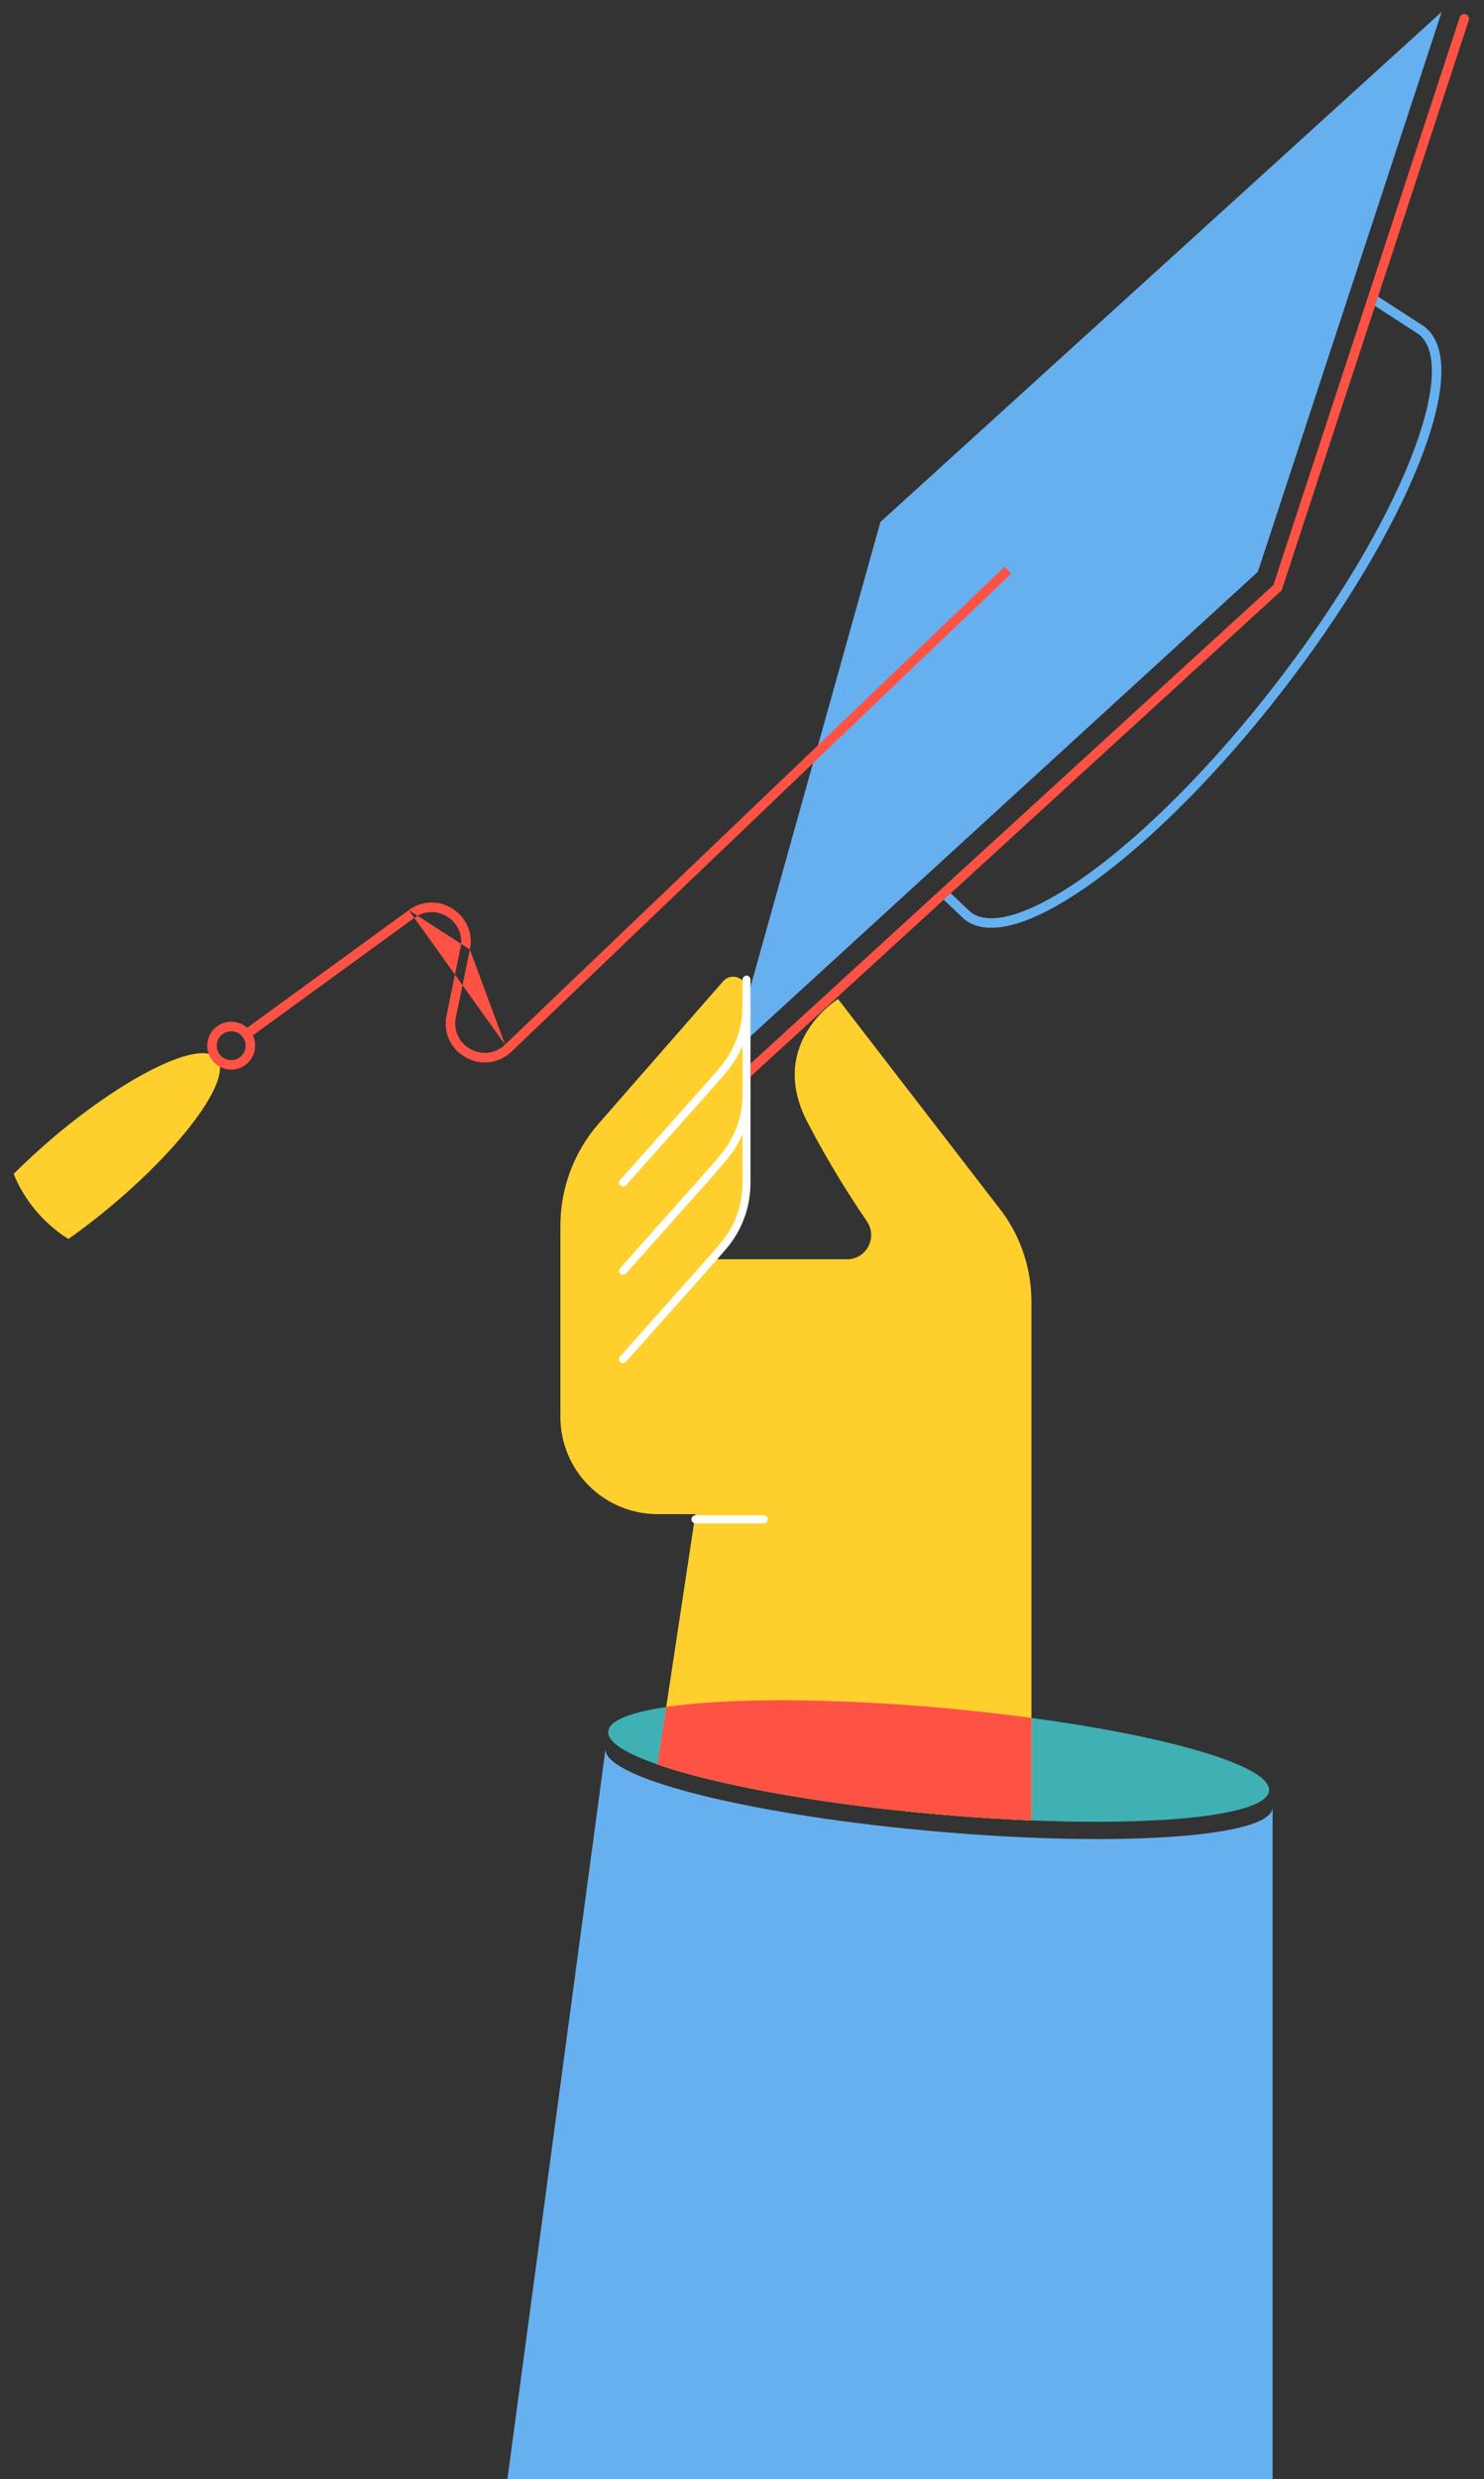 <svg width="97" height="162" viewBox="0 0 97 162" fill="none" xmlns="http://www.w3.org/2000/svg">
<rect x="0" y="0" width="97" height="162" fill="#333333" stroke="none"/>
<path d="M83.182 118.095V162.001H33.166L39.575 114.32C39.575 116.249 49.333 118.655 61.373 119.692C73.413 120.739 83.182 120.024 83.182 118.095Z" fill="#66B0F0"/>
<path d="M82.954 116.965C82.954 118.894 73.279 119.609 61.353 118.562C49.427 117.515 39.752 115.109 39.752 113.19C39.752 111.262 49.427 110.546 61.353 111.594C73.289 112.631 82.954 115.036 82.954 116.965Z" fill="#3FB1B5"/>
<path fill-rule="evenodd" clip-rule="evenodd" d="M92.739 21.846L89.722 19.893L90.06 19.371L93.1 21.338L93.11 21.346C93.992 22.029 94.295 23.259 94.198 24.768C94.1 26.291 93.591 28.184 92.739 30.315C91.033 34.579 87.92 39.862 83.811 45.156C79.702 50.456 75.36 54.785 71.655 57.499C69.804 58.854 68.097 59.818 66.646 60.292C65.208 60.762 63.941 60.775 63.059 60.093L63.047 60.083L61.543 58.662L61.97 58.21L63.452 59.609C64.085 60.091 65.087 60.147 66.453 59.7C67.815 59.255 69.462 58.333 71.287 56.997C74.934 54.326 79.236 50.042 83.32 44.775L83.32 44.775C87.403 39.513 90.482 34.281 92.161 30.084C93.002 27.983 93.485 26.159 93.577 24.729C93.669 23.293 93.365 22.338 92.739 21.846Z" fill="#66B0F0"/>
<path d="M47.84 68.827L82.218 37.365L94.237 0.77L57.547 34.109L47.84 68.827Z" fill="#66B0F0"/>
<path fill-rule="evenodd" clip-rule="evenodd" d="M95.806 0.932C95.969 0.985 96.058 1.161 96.005 1.324L83.773 38.578L46.297 72.874C46.17 72.99 45.974 72.981 45.858 72.855C45.742 72.728 45.75 72.531 45.877 72.415L83.233 38.229L95.413 1.13C95.467 0.967 95.643 0.878 95.806 0.932Z" fill="#FE5244"/>
<path fill-rule="evenodd" clip-rule="evenodd" d="M33.013 68.261L65.659 37.037L66.089 37.487L33.443 68.71L33.443 68.711C31.636 70.435 28.682 68.805 29.19 66.349L30.102 61.921L30.102 61.921C30.459 60.198 28.504 58.939 27.085 59.974L27.085 59.975L16.3 67.825L15.934 67.322L26.718 59.472C26.719 59.472 26.719 59.472 26.719 59.471M30.712 62.047C31.184 59.767 28.598 58.101 26.719 59.471L30.712 62.047ZM30.712 62.047L29.799 66.474L29.799 66.475C29.415 68.332 31.646 69.564 33.013 68.261L33.013 68.261" fill="#FE5244"/>
<path d="M7.333 78.751C6.369 79.56 5.404 80.307 4.471 80.96C3.693 80.473 2.978 79.861 2.345 79.114C1.723 78.368 1.235 77.559 0.893 76.708C1.702 75.9 2.594 75.08 3.558 74.261C8.38 70.207 13.13 67.915 14.178 69.159C15.214 70.403 12.155 74.697 7.333 78.751Z" fill="#FFCF2D"/>
<path fill-rule="evenodd" clip-rule="evenodd" d="M15.111 67.386C14.59 67.386 14.168 67.808 14.168 68.329C14.168 68.851 14.59 69.273 15.111 69.273C15.633 69.273 16.055 68.851 16.055 68.329C16.055 67.808 15.633 67.386 15.111 67.386ZM13.545 68.329C13.545 67.465 14.246 66.764 15.111 66.764C15.976 66.764 16.677 67.465 16.677 68.329C16.677 69.194 15.976 69.895 15.111 69.895C14.246 69.895 13.545 69.194 13.545 68.329Z" fill="#FE5244"/>
<path d="M67.419 85.046V118.955C65.501 118.872 63.458 118.748 61.353 118.561C53.585 117.887 46.782 116.622 42.977 115.295L43.547 111.541L45.455 98.941H42.987C39.471 98.941 36.63 96.1 36.63 92.585V80.099C36.63 77.631 37.522 75.257 39.15 73.4L47.27 64.119C47.799 63.518 48.794 63.891 48.794 64.69V77.31C48.794 78.824 48.255 80.286 47.27 81.437L46.544 82.287H55.359C56.634 82.287 57.381 80.867 56.665 79.809C55.577 78.222 54.145 75.962 52.787 73.349C50.08 68.174 54.778 65.281 54.778 65.281L65.532 79.228C66.756 80.918 67.419 82.961 67.419 85.046Z" fill="#FFCF2D"/>
<path fill-rule="evenodd" clip-rule="evenodd" d="M48.795 63.756C48.938 63.756 49.054 63.872 49.054 64.015V77.309C49.054 78.885 48.493 80.407 47.468 81.605L47.467 81.605M47.467 81.605L46.742 82.455C46.649 82.564 46.485 82.577 46.376 82.484C46.267 82.391 46.254 82.227 46.347 82.118L47.073 81.268L47.073 81.268C48.018 80.164 48.535 78.762 48.535 77.309V64.015C48.535 63.872 48.652 63.756 48.795 63.756" fill="white"/>
<path fill-rule="evenodd" clip-rule="evenodd" d="M46.716 82.083C46.823 82.178 46.832 82.342 46.737 82.449L40.909 88.993C40.814 89.1 40.65 89.109 40.543 89.014C40.436 88.918 40.426 88.755 40.522 88.648L46.35 82.104C46.445 81.998 46.609 81.988 46.716 82.083Z" fill="white"/>
<path fill-rule="evenodd" clip-rule="evenodd" d="M48.794 71.273C48.937 71.273 49.053 71.389 49.053 71.533C49.053 73.108 48.492 74.63 47.467 75.828C47.466 75.828 47.466 75.828 47.466 75.829L46.739 76.681L40.919 83.216C40.824 83.323 40.66 83.332 40.553 83.237C40.446 83.142 40.437 82.978 40.532 82.871L46.348 76.34L47.072 75.491C48.017 74.387 48.535 72.985 48.535 71.533C48.535 71.389 48.651 71.273 48.794 71.273Z" fill="white"/>
<path fill-rule="evenodd" clip-rule="evenodd" d="M48.795 65.508C48.938 65.508 49.054 65.624 49.054 65.767C49.054 67.343 48.493 68.865 47.467 70.063C47.467 70.063 47.467 70.063 47.467 70.063L46.74 70.915L40.92 77.45C40.825 77.557 40.661 77.567 40.554 77.471C40.447 77.376 40.438 77.212 40.533 77.105L46.349 70.574L47.073 69.726C48.018 68.622 48.535 67.219 48.535 65.767C48.535 65.624 48.651 65.508 48.795 65.508Z" fill="white"/>
<path fill-rule="evenodd" clip-rule="evenodd" d="M45.195 99.283C45.195 99.139 45.311 99.023 45.454 99.023H49.924C50.067 99.023 50.183 99.139 50.183 99.283C50.183 99.426 50.067 99.542 49.924 99.542H45.454C45.311 99.542 45.195 99.426 45.195 99.283Z" fill="white"/>
<path d="M67.419 112.255V118.954C65.501 118.871 63.458 118.747 61.353 118.56C53.586 117.886 46.782 116.621 42.977 115.294L43.547 111.54C47.446 110.969 53.969 110.938 61.363 111.581C63.458 111.778 65.491 111.996 67.419 112.255Z" fill="#FE5244"/>
</svg>
